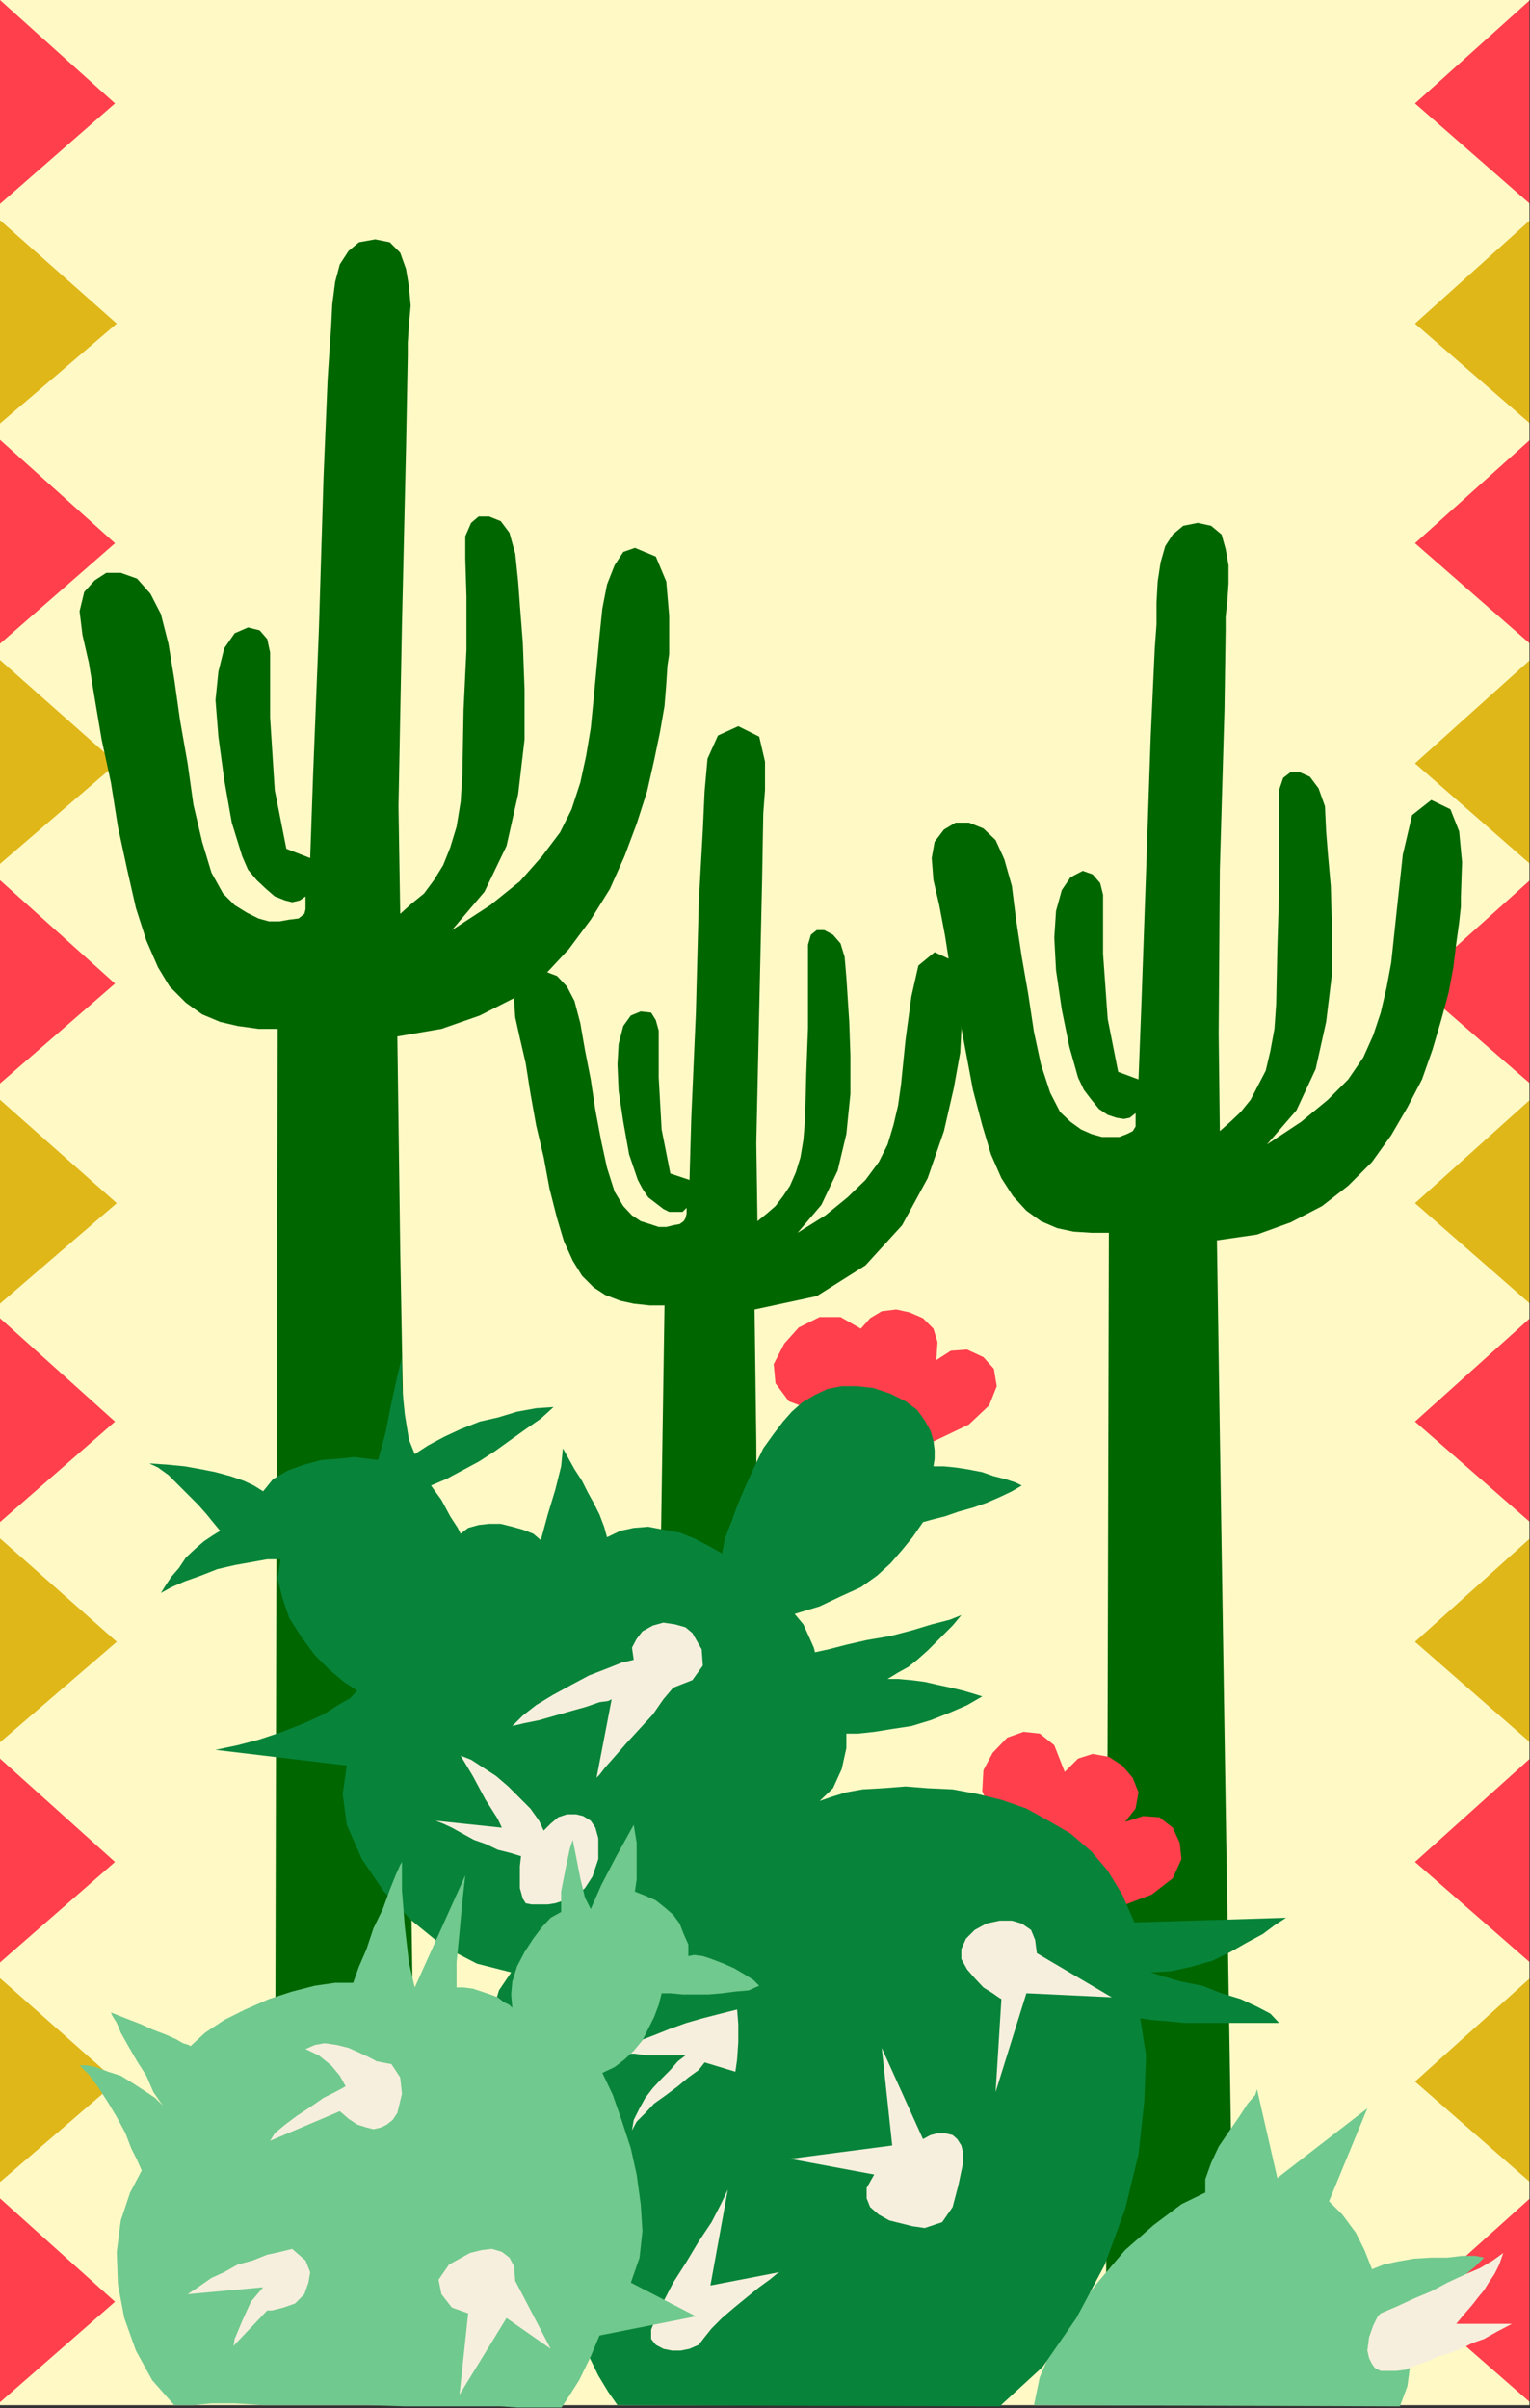 <?xml version="1.0" encoding="UTF-8" standalone="no"?>
<svg
   xmlns:ooo="http://xml.openoffice.org/svg/export"
   xmlns:dc="http://purl.org/dc/elements/1.1/"
   xmlns:cc="http://creativecommons.org/ns#"
   xmlns:rdf="http://www.w3.org/1999/02/22-rdf-syntax-ns#"
   xmlns:svg="http://www.w3.org/2000/svg"
   xmlns="http://www.w3.org/2000/svg"
   xmlns:sodipodi="http://sodipodi.sourceforge.net/DTD/sodipodi-0.dtd"
   xmlns:inkscape="http://www.inkscape.org/namespaces/inkscape"
   version="1.2"
   width="26.34mm"
   height="41.45mm"
   viewBox="0 0 2634 4145"
   preserveAspectRatio="xMidYMid"
   xml:space="preserve"
   id="svg153"
   sodipodi:docname="desert1.svg"
   style="fill-rule:evenodd;stroke-width:28.222;stroke-linejoin:round"
   inkscape:version="0.92.5 (2060ec1f9f, 2020-04-08)"><rect x="0" y="0" width="2634" height="4145" fill="#333333" stroke="none"/><sodipodi:namedview
   pagecolor="#ffffff"
   bordercolor="#666666"
   borderopacity="1"
   objecttolerance="10"
   gridtolerance="10"
   guidetolerance="10"
   inkscape:pageopacity="0"
   inkscape:pageshadow="2"
   inkscape:window-width="664"
   inkscape:window-height="487"
   id="namedview155"
   showgrid="false"
   inkscape:zoom="0.2102413"
   inkscape:cx="49.776379"
   inkscape:cy="78.311809"
   inkscape:window-x="0"
   inkscape:window-y="0"
   inkscape:window-maximized="0"
   inkscape:current-layer="svg153" />
 <defs
   class="ClipPathGroup"
   id="defs8">
  <clipPath
   id="presentation_clip_path"
   clipPathUnits="userSpaceOnUse">
   <rect
   x="0"
   y="0"
   width="21000"
   height="29700"
   id="rect2" />
  </clipPath>
  <clipPath
   id="presentation_clip_path_shrink"
   clipPathUnits="userSpaceOnUse">
   <rect
   x="21"
   y="29"
   width="20958"
   height="29641"
   id="rect5" />
  </clipPath>
 </defs>
 <defs
   class="TextShapeIndex"
   id="defs12">
  <g
   ooo:slide="id1"
   ooo:id-list="id3"
   id="g10" />
 </defs>
 <defs
   class="EmbeddedBulletChars"
   id="defs44">
  <g
   id="bullet-char-template-57356"
   transform="matrix(4.8828125e-4,0,0,-4.8828125e-4,0,0)">
   <path
   d="M 580,1141 1163,571 580,0 -4,571 Z"
   id="path14"
   inkscape:connector-curvature="0" />
  </g>
  <g
   id="bullet-char-template-57354"
   transform="matrix(4.8828125e-4,0,0,-4.8828125e-4,0,0)">
   <path
   d="M 8,1128 H 1137 V 0 H 8 Z"
   id="path17"
   inkscape:connector-curvature="0" />
  </g>
  <g
   id="bullet-char-template-10146"
   transform="matrix(4.8828125e-4,0,0,-4.8828125e-4,0,0)">
   <path
   d="M 174,0 602,739 174,1481 1456,739 Z M 1358,739 309,1346 659,739 Z"
   id="path20"
   inkscape:connector-curvature="0" />
  </g>
  <g
   id="bullet-char-template-10132"
   transform="matrix(4.8828125e-4,0,0,-4.8828125e-4,0,0)">
   <path
   d="M 2015,739 1276,0 H 717 l 543,543 H 174 v 393 h 1086 l -543,545 h 557 z"
   id="path23"
   inkscape:connector-curvature="0" />
  </g>
  <g
   id="bullet-char-template-10007"
   transform="matrix(4.8828125e-4,0,0,-4.8828125e-4,0,0)">
   <path
   d="m 0,-2 c -7,16 -16,29 -25,39 l 381,530 c -94,256 -141,385 -141,387 0,25 13,38 40,38 9,0 21,-2 34,-5 21,4 42,12 65,25 l 27,-13 111,-251 280,301 64,-25 24,25 c 21,-10 41,-24 62,-43 C 886,937 835,863 770,784 769,783 710,716 594,584 L 774,223 c 0,-27 -21,-55 -63,-84 l 16,-20 C 717,90 699,76 672,76 641,76 570,178 457,381 L 164,-76 c -22,-34 -53,-51 -92,-51 -42,0 -63,17 -64,51 -7,9 -10,24 -10,44 0,9 1,19 2,30 z"
   id="path26"
   inkscape:connector-curvature="0" />
  </g>
  <g
   id="bullet-char-template-10004"
   transform="matrix(4.8828125e-4,0,0,-4.8828125e-4,0,0)">
   <path
   d="M 285,-33 C 182,-33 111,30 74,156 52,228 41,333 41,471 c 0,78 14,145 41,201 34,71 87,106 158,106 53,0 88,-31 106,-94 l 23,-176 c 8,-64 28,-97 59,-98 l 735,706 c 11,11 33,17 66,17 42,0 63,-15 63,-46 V 965 c 0,-36 -10,-64 -30,-84 L 442,47 C 390,-6 338,-33 285,-33 Z"
   id="path29"
   inkscape:connector-curvature="0" />
  </g>
  <g
   id="bullet-char-template-9679"
   transform="matrix(4.8828125e-4,0,0,-4.8828125e-4,0,0)">
   <path
   d="M 813,0 C 632,0 489,54 383,161 276,268 223,411 223,592 c 0,181 53,324 160,431 106,107 249,161 430,161 179,0 323,-54 432,-161 108,-107 162,-251 162,-431 0,-180 -54,-324 -162,-431 C 1136,54 992,0 813,0 Z"
   id="path32"
   inkscape:connector-curvature="0" />
  </g>
  <g
   id="bullet-char-template-8226"
   transform="matrix(4.8828125e-4,0,0,-4.8828125e-4,0,0)">
   <path
   d="m 346,457 c -73,0 -137,26 -191,78 -54,51 -81,114 -81,188 0,73 27,136 81,188 54,52 118,78 191,78 73,0 134,-26 185,-79 51,-51 77,-114 77,-187 0,-75 -25,-137 -76,-188 -50,-52 -112,-78 -186,-78 z"
   id="path35"
   inkscape:connector-curvature="0" />
  </g>
  <g
   id="bullet-char-template-8211"
   transform="matrix(4.8828125e-4,0,0,-4.8828125e-4,0,0)">
   <path
   d="M -4,459 H 1135 V 606 H -4 Z"
   id="path38"
   inkscape:connector-curvature="0" />
  </g>
  <g
   id="bullet-char-template-61548"
   transform="matrix(4.8828125e-4,0,0,-4.8828125e-4,0,0)">
   <path
   d="m 173,740 c 0,163 58,303 173,419 116,115 255,173 419,173 163,0 302,-58 418,-173 116,-116 174,-256 174,-419 0,-163 -58,-303 -174,-418 C 1067,206 928,148 765,148 601,148 462,206 346,322 231,437 173,577 173,740 Z"
   id="path41"
   inkscape:connector-curvature="0" />
  </g>
 </defs>
 <g
   id="g49"
   transform="translate(-9183,-12777)">
  <g
   id="id2"
   class="Master_Slide">
   <g
   id="bg-id2"
   class="Background" />
   <g
   id="bo-id2"
   class="BackgroundObjects" />
  </g>
 </g>
 <g
   class="SlideGroup"
   id="g151"
   transform="translate(-9183,-12777)">
  <g
   id="g149">
   <g
   id="container-id1">
    <g
   id="id1"
   class="Slide"
   clip-path="url(#presentation_clip_path)">
     <g
   class="Page"
   id="g145">
      <g
   class="Graphic"
   id="g143">
       <g
   id="id3">
        <rect
   class="BoundingBox"
   x="9183"
   y="12777"
   width="2634"
   height="4145"
   id="rect51"
   style="fill:none;stroke:none" />
        <defs
   id="defs56">
         <clipPath
   id="clip_path_1"
   clipPathUnits="userSpaceOnUse">
          <path
   d="m 9183,12777 h 2633 v 4144 H 9183 Z"
   id="path53"
   inkscape:connector-curvature="0" />
         </clipPath>
        </defs>
        <g
   clip-path="url(#clip_path_1)"
   id="g140">
         <path
   d="M 11817,16917 V 12777 H 9183 v 4140 z"
   id="path58"
   inkscape:connector-curvature="0"
   style="fill:#fff9c6;stroke:none" />
         <path
   d="m 11619,12955 198,173 v -351 z"
   id="path60"
   inkscape:connector-curvature="0"
   style="fill:#ff3f4c;stroke:none" />
         <path
   d="m 11619,13712 198,173 v -351 z"
   id="path62"
   inkscape:connector-curvature="0"
   style="fill:#ff3f4c;stroke:none" />
         <path
   d="m 11619,13334 198,172 v -350 z"
   id="path64"
   inkscape:connector-curvature="0"
   style="fill:#e0b719;stroke:none" />
         <path
   d="m 11619,14470 198,172 v -350 z"
   id="path66"
   inkscape:connector-curvature="0"
   style="fill:#ff3f4c;stroke:none" />
         <path
   d="m 11619,14091 198,173 v -351 z"
   id="path68"
   inkscape:connector-curvature="0"
   style="fill:#e0b719;stroke:none" />
         <path
   d="m 11619,15224 198,173 v -351 z"
   id="path70"
   inkscape:connector-curvature="0"
   style="fill:#ff3f4c;stroke:none" />
         <path
   d="m 11619,14848 198,173 v -351 z"
   id="path72"
   inkscape:connector-curvature="0"
   style="fill:#e0b719;stroke:none" />
         <path
   d="m 11619,15982 198,173 v -351 z"
   id="path74"
   inkscape:connector-curvature="0"
   style="fill:#ff3f4c;stroke:none" />
         <path
   d="m 11619,15603 198,173 v -351 z"
   id="path76"
   inkscape:connector-curvature="0"
   style="fill:#e0b719;stroke:none" />
         <path
   d="m 11619,16739 198,173 v -351 z"
   id="path78"
   inkscape:connector-curvature="0"
   style="fill:#ff3f4c;stroke:none" />
         <path
   d="m 11619,16360 198,173 v -351 z"
   id="path80"
   inkscape:connector-curvature="0"
   style="fill:#e0b719;stroke:none" />
         <path
   d="m 9381,12955 -198,173 v -351 z"
   id="path82"
   inkscape:connector-curvature="0"
   style="fill:#ff3f4c;stroke:none" />
         <path
   d="m 9381,13712 -198,173 v -351 z"
   id="path84"
   inkscape:connector-curvature="0"
   style="fill:#ff3f4c;stroke:none" />
         <path
   d="m 9384,13334 -201,172 v -350 z"
   id="path86"
   inkscape:connector-curvature="0"
   style="fill:#e0b719;stroke:none" />
         <path
   d="m 9381,14470 -198,172 v -350 z"
   id="path88"
   inkscape:connector-curvature="0"
   style="fill:#ff3f4c;stroke:none" />
         <path
   d="m 9384,14091 -201,173 v -351 z"
   id="path90"
   inkscape:connector-curvature="0"
   style="fill:#e0b719;stroke:none" />
         <path
   d="m 9381,15224 -198,173 v -351 z"
   id="path92"
   inkscape:connector-curvature="0"
   style="fill:#ff3f4c;stroke:none" />
         <path
   d="m 9384,14848 -201,173 v -351 z"
   id="path94"
   inkscape:connector-curvature="0"
   style="fill:#e0b719;stroke:none" />
         <path
   d="m 9381,15982 -198,173 v -351 z"
   id="path96"
   inkscape:connector-curvature="0"
   style="fill:#ff3f4c;stroke:none" />
         <path
   d="m 9384,15603 -201,173 v -351 z"
   id="path98"
   inkscape:connector-curvature="0"
   style="fill:#e0b719;stroke:none" />
         <path
   d="m 9381,16739 -198,173 v -351 z"
   id="path100"
   inkscape:connector-curvature="0"
   style="fill:#ff3f4c;stroke:none" />
         <path
   d="m 9384,16360 -201,173 v -351 z"
   id="path102"
   inkscape:connector-curvature="0"
   style="fill:#e0b719;stroke:none" />
         <path
   d="m 9900,16632 -244,66 5,-2150 h -33 l -36,-5 -30,-7 -31,-13 -28,-20 -28,-28 -20,-33 -20,-46 -18,-56 -15,-66 -16,-74 -12,-76 -16,-74 -12,-71 -10,-61 -11,-48 -5,-41 8,-33 18,-20 20,-13 h 25 l 28,10 23,26 18,35 13,51 10,61 10,71 13,74 10,71 15,64 16,53 20,36 20,20 21,13 20,10 18,5 h 18 l 17,-3 16,-2 10,-8 2,-8 v -7 -8 -7 l -10,7 -13,3 -12,-3 -18,-7 -15,-13 -16,-15 -15,-18 -10,-23 -18,-58 -13,-74 -10,-74 -5,-63 5,-49 10,-40 18,-26 23,-10 20,5 13,15 5,23 v 33 79 l 8,125 20,101 41,16 5,-143 10,-251 8,-262 7,-168 3,-46 3,-43 2,-40 5,-39 8,-30 15,-23 18,-15 28,-5 25,5 18,18 10,28 5,30 3,33 -3,33 -2,31 v 22 l -3,158 -7,305 -6,313 3,185 20,-18 21,-17 17,-23 16,-26 12,-30 11,-36 7,-43 3,-48 2,-110 5,-104 v -91 l -2,-66 v -38 l 10,-23 13,-11 h 18 l 20,8 15,20 10,36 5,48 3,41 5,64 3,81 v 86 l -11,94 -20,89 -38,79 -56,66 66,-43 51,-41 38,-43 31,-41 20,-40 15,-46 10,-46 8,-48 5,-51 5,-53 5,-54 5,-48 8,-41 13,-33 15,-23 20,-7 36,15 18,43 5,59 v 66 l -3,20 -2,31 -3,38 -8,46 -10,48 -12,53 -18,56 -21,56 -25,56 -33,53 -38,51 -43,46 -51,38 -59,30 -66,23 -76,13 5,369 13,709 10,686 z"
   id="path104"
   inkscape:connector-curvature="0"
   style="fill:#006600;stroke:none" />
         <path
   d="m 10492,16284 -185,48 20,-1308 h -25 l -28,-3 -23,-5 -26,-10 -20,-13 -20,-20 -16,-26 -15,-33 -12,-40 -13,-51 -10,-54 -13,-55 -10,-56 -8,-51 -10,-43 -8,-36 -2,-30 5,-23 13,-18 17,-8 h 18 l 21,8 17,18 13,25 10,38 8,46 10,51 8,53 10,53 10,46 13,41 15,25 15,16 15,10 16,5 15,5 h 13 l 12,-3 11,-2 7,-5 3,-5 2,-8 v -5 -5 l -7,7 h -11 -12 l -10,-5 -13,-10 -13,-10 -10,-15 -8,-15 -15,-44 -10,-56 -8,-53 -2,-46 2,-35 8,-31 13,-18 17,-7 18,2 8,13 5,18 v 23 58 l 5,89 15,76 33,11 3,-105 8,-183 5,-190 7,-125 3,-66 5,-56 18,-40 35,-16 36,18 10,43 v 49 l -3,40 -2,115 -5,223 -5,229 2,135 16,-13 15,-13 13,-17 12,-18 10,-23 8,-26 5,-30 3,-36 2,-78 3,-79 v -66 -49 -28 l 5,-17 10,-8 h 13 l 15,8 13,15 7,23 3,35 2,31 3,46 2,58 v 66 l -7,69 -15,63 -28,59 -41,48 48,-30 38,-31 31,-30 23,-31 15,-30 10,-33 8,-34 5,-35 8,-79 10,-74 12,-53 28,-23 28,13 16,30 2,46 v 46 l -2,38 -11,61 -17,74 -28,81 -44,81 -63,69 -84,53 -107,23 3,229 2,427 3,412 z"
   id="path106"
   inkscape:connector-curvature="0"
   style="fill:#006600;stroke:none" />
         <path
   d="m 11309,16777 -222,59 5,-1937 h -30 l -31,-2 -28,-6 -28,-12 -25,-18 -23,-25 -20,-31 -18,-41 -15,-50 -16,-61 -12,-64 -13,-69 -13,-68 -10,-64 -10,-53 -10,-43 -3,-38 5,-28 16,-21 20,-12 h 23 l 25,10 21,20 15,33 13,46 7,56 10,66 11,63 10,66 12,56 16,49 17,33 18,17 18,13 18,8 18,5 h 15 15 l 13,-5 10,-5 5,-8 v -8 -7 -8 l -10,8 -10,2 -13,-2 -15,-5 -15,-10 -13,-16 -13,-17 -10,-21 -15,-53 -13,-64 -10,-68 -3,-56 3,-46 10,-36 15,-22 21,-11 17,6 13,15 5,20 v 31 71 l 8,112 18,91 35,13 5,-130 8,-226 8,-234 7,-152 3,-41 v -38 l 2,-36 5,-33 8,-28 13,-20 18,-15 25,-5 23,5 18,15 7,25 5,28 v 31 l -2,30 -3,28 v 21 l -2,139 -8,275 -2,282 2,168 18,-16 18,-17 17,-21 13,-25 13,-25 8,-34 7,-38 3,-43 2,-96 3,-97 v -84 -58 -33 l 7,-21 13,-10 h 15 l 18,8 15,20 11,31 2,43 3,38 5,56 2,71 v 81 l -10,82 -18,81 -33,71 -51,59 59,-39 46,-38 35,-35 26,-38 17,-38 13,-39 10,-43 8,-43 10,-94 10,-92 16,-68 33,-26 33,16 15,38 5,53 -2,59 v 17 l -3,28 -5,36 -5,41 -8,43 -13,48 -15,51 -18,51 -25,48 -28,48 -33,46 -41,41 -45,35 -54,28 -58,21 -69,10 5,333 10,638 10,617 z"
   id="path108"
   inkscape:connector-curvature="0"
   style="fill:#006600;stroke:none" />
         <path
   d="m 11593,16919 -630,-2 10,-48 23,-54 35,-56 44,-56 45,-53 49,-43 48,-36 41,-20 v -23 l 10,-28 13,-28 17,-25 18,-26 15,-23 13,-15 3,-10 35,153 155,-120 -66,160 23,23 23,31 15,30 13,33 20,-8 23,-5 28,-5 31,-2 h 28 l 25,-3 h 23 l 15,3 -15,15 -18,15 -20,16 -18,12 -20,15 -18,13 -18,10 -15,8 10,38 5,41 -5,38 z"
   id="path110"
   inkscape:connector-curvature="0"
   style="fill:#70c98e;stroke:none" />
         <path
   d="m 10589,15207 -48,-18 -23,-31 -3,-33 18,-35 25,-28 36,-18 h 36 l 35,20 16,-18 20,-12 25,-3 23,5 23,10 18,18 7,23 -2,31 25,-16 28,-2 28,13 18,20 5,30 -13,33 -35,33 -69,33 -18,-20 -20,-18 -23,-17 -23,-13 -28,-8 -25,-2 -28,7 z"
   id="path112"
   inkscape:connector-curvature="0"
   style="fill:#ff3f4c;stroke:none" />
         <path
   d="m 10889,15895 -15,-35 2,-36 16,-30 25,-26 28,-10 28,3 25,20 18,46 23,-23 25,-8 28,5 23,15 18,21 10,25 -5,28 -18,23 31,-10 28,2 23,18 12,26 3,28 -15,33 -36,28 -58,22 -21,-30 -23,-28 -25,-25 -25,-26 -31,-20 -30,-15 -31,-13 z"
   id="path114"
   inkscape:connector-curvature="0"
   style="fill:#ff3f4c;stroke:none" />
         <path
   d="m 10904,16919 -658,-2 -16,-23 -17,-28 -16,-33 -15,-36 -13,-35 -7,-33 -8,-33 v -26 l -20,3 -26,5 -25,3 -30,5 -28,5 -28,7 -23,5 -21,8 18,-20 21,-23 17,-26 21,-22 20,-21 18,-20 15,-18 13,-13 -28,-45 -21,-49 -15,-56 -7,-53 v -53 l 5,-49 12,-40 21,-31 -59,-15 -58,-30 -54,-44 -48,-50 -38,-56 -26,-59 -7,-53 7,-49 -226,-27 38,-8 38,-10 39,-13 38,-15 33,-15 25,-16 21,-12 12,-13 -23,-15 -25,-21 -25,-25 -23,-31 -21,-33 -12,-35 -8,-33 5,-33 h -23 l -28,5 -28,5 -30,7 -28,11 -28,10 -23,10 -18,10 8,-13 10,-15 13,-15 12,-18 16,-15 15,-13 15,-10 13,-8 -10,-12 -13,-16 -15,-17 -18,-18 -18,-18 -15,-15 -18,-13 -15,-7 30,2 31,3 28,5 25,5 26,7 23,8 17,8 16,10 17,-21 26,-15 28,-10 30,-8 28,-2 28,-3 23,3 18,2 13,-48 10,-51 10,-45 8,-33 v 50 l 5,49 7,43 10,25 23,-15 28,-15 28,-13 33,-13 31,-7 33,-10 33,-6 30,-2 -22,20 -26,18 -28,20 -25,18 -28,18 -28,15 -28,15 -26,11 18,25 15,28 13,20 5,10 13,-10 18,-5 18,-2 h 20 l 20,5 18,5 18,7 13,11 12,-44 13,-43 10,-40 3,-31 10,18 10,18 13,20 10,20 10,18 10,20 8,21 5,18 23,-11 23,-5 25,-2 26,5 28,5 25,10 25,13 23,13 5,-26 11,-28 12,-33 13,-30 15,-33 15,-31 18,-25 16,-21 15,-17 18,-16 20,-12 23,-11 25,-5 h 26 l 28,3 30,10 26,13 20,15 13,18 10,18 5,17 2,16 v 15 l -2,13 h 18 l 20,2 20,3 26,5 20,7 20,5 18,6 10,5 -17,10 -21,10 -23,10 -23,8 -25,7 -23,8 -20,5 -18,5 -18,26 -18,22 -20,23 -23,21 -28,20 -33,15 -38,18 -43,13 15,18 10,22 8,18 2,8 23,-5 31,-8 35,-8 41,-7 38,-10 33,-10 31,-8 20,-8 -15,18 -15,15 -16,16 -12,12 -18,16 -15,12 -18,10 -18,11 h 18 l 23,2 23,3 22,5 23,5 21,5 17,5 16,5 -26,15 -30,13 -33,13 -33,10 -33,5 -31,5 -28,3 h -20 v 25 l -8,36 -15,33 -23,22 20,-7 26,-8 28,-5 35,-2 39,-3 38,3 43,2 43,8 41,10 43,15 38,21 38,22 36,31 28,33 25,41 21,48 261,-8 -20,13 -20,15 -28,15 -28,16 -31,15 -35,10 -36,8 -35,2 25,8 28,8 36,7 33,13 33,10 28,13 23,12 15,16 h -31 -33 -33 -33 -33 l -30,-3 -26,-2 -20,-3 10,64 -3,78 -10,92 -23,94 -35,96 -49,92 -58,84 z"
   id="path116"
   inkscape:connector-curvature="0"
   style="fill:#07843a;stroke:none" />
         <path
   d="m 10246,16310 20,-11 20,-10 26,-10 25,-10 28,-10 28,-8 31,-8 28,-7 2,25 v 31 l -2,30 -3,21 -53,-16 -10,13 -18,13 -18,15 -20,15 -21,15 -15,16 -15,15 -8,15 3,-18 10,-20 10,-18 13,-17 15,-16 15,-15 13,-15 13,-10 h -3 -10 -15 -18 -20 l -21,-3 h -18 z"
   id="path118"
   inkscape:connector-curvature="0"
   style="fill:#f7efdd;stroke:none" />
         <path
   d="m 10543,16493 176,-23 -18,-168 71,157 13,-7 12,-3 h 13 l 13,3 8,7 7,11 3,12 v 18 l -8,38 -10,38 -18,26 -30,10 -21,-3 -20,-5 -20,-5 -18,-10 -15,-13 -6,-15 v -18 l 13,-23 z"
   id="path120"
   inkscape:connector-curvature="0"
   style="fill:#f7efdd;stroke:none" />
         <path
   d="m 10436,16546 -30,165 119,-23 -5,3 -12,10 -18,13 -21,17 -22,18 -21,18 -18,18 -12,15 -10,13 -16,7 -15,3 h -15 l -15,-3 -13,-7 -8,-10 v -16 l 8,-20 13,-28 17,-33 23,-36 21,-35 22,-33 16,-31 z"
   id="path122"
   inkscape:connector-curvature="0"
   style="fill:#f7efdd;stroke:none" />
         <path
   d="m 10065,15748 18,-18 23,-18 28,-17 33,-18 30,-16 31,-12 25,-10 21,-5 -3,-21 8,-15 10,-13 18,-10 18,-5 20,3 18,5 12,10 16,28 2,28 -18,25 -33,13 -17,20 -18,26 -23,25 -23,25 -20,23 -16,18 -10,13 -5,5 26,-135 -6,3 -15,2 -23,8 -25,7 -28,8 -28,8 -25,5 z"
   id="path124"
   inkscape:connector-curvature="0"
   style="fill:#f7efdd;stroke:none" />
         <path
   d="m 9976,15799 18,7 20,13 23,15 21,18 20,20 18,18 15,21 8,17 12,-12 13,-11 15,-5 h 16 l 12,3 13,8 8,12 5,18 v 36 l -10,30 -13,20 -15,13 -11,5 -10,3 -15,5 -13,2 h -15 -13 l -10,-2 -5,-8 -5,-18 v -17 -21 l 2,-17 -20,-6 -20,-5 -21,-10 -20,-7 -20,-11 -18,-10 -15,-7 -13,-5 114,12 -7,-15 -21,-33 -22,-41 z"
   id="path126"
   inkscape:connector-curvature="0"
   style="fill:#f7efdd;stroke:none" />
         <path
   d="m 10897,16378 10,-160 -5,-3 -10,-7 -16,-10 -15,-16 -13,-15 -10,-18 v -17 l 8,-18 15,-15 20,-11 23,-5 h 21 l 17,5 16,11 7,17 3,23 129,76 -147,-7 z"
   id="path128"
   inkscape:connector-curvature="0"
   style="fill:#f7efdd;stroke:none" />
         <path
   d="m 10149,16922 h -7 -21 -33 l -43,-3 h -51 -56 -58 l -64,-2 h -61 -61 -56 l -51,-3 h -40 l -33,3 h -23 -8 l -38,-43 -28,-51 -20,-56 -11,-58 -2,-56 7,-54 16,-48 20,-38 -8,-18 -10,-20 -10,-26 -15,-28 -15,-25 -16,-25 -17,-23 -16,-16 h 13 l 15,3 21,8 22,7 21,13 20,13 18,12 13,13 -16,-23 -12,-28 -16,-25 -15,-26 -13,-23 -7,-17 -8,-13 -2,-5 25,10 26,10 22,10 21,8 18,8 12,7 10,3 3,2 25,-23 33,-22 36,-18 41,-18 40,-13 39,-10 35,-5 h 31 l 10,-28 13,-30 12,-36 16,-33 12,-33 10,-25 8,-18 3,-5 v 48 l 5,64 7,61 10,43 87,-193 -5,45 -5,54 -5,51 v 43 h 12 l 16,2 15,5 15,5 13,5 10,8 10,5 5,5 -2,-23 2,-22 8,-26 13,-25 15,-23 15,-20 15,-16 18,-10 v -35 l 8,-41 7,-33 5,-15 6,30 7,36 8,33 10,20 18,-41 25,-48 21,-38 10,-18 5,31 v 33 30 l -3,21 18,7 18,8 15,12 15,13 11,15 7,18 8,18 v 20 l 10,-2 15,2 15,5 21,8 18,8 17,10 16,10 10,10 -18,8 -23,2 -23,3 -23,2 h -25 -20 l -21,-2 h -15 l -5,20 -8,21 -10,20 -10,20 -15,18 -16,15 -17,13 -21,10 18,38 15,43 16,49 10,45 7,51 3,46 -5,46 -15,43 112,58 -166,33 -15,36 -20,41 -21,33 z"
   id="path130"
   inkscape:connector-curvature="0"
   style="fill:#70c98e;stroke:none" />
         <path
   d="m 9506,16726 18,-12 23,-16 22,-10 23,-13 26,-7 25,-10 23,-5 20,-5 23,20 8,20 -3,18 -7,20 -16,16 -20,7 -20,5 h -8 l -58,61 2,-12 13,-31 15,-33 21,-25 z"
   id="path132"
   inkscape:connector-curvature="0"
   style="fill:#f7efdd;stroke:none" />
         <path
   d="m 9989,16759 -28,-10 -18,-23 -5,-25 18,-26 18,-10 18,-10 20,-5 18,-2 17,5 13,10 8,15 2,25 61,117 -76,-53 -81,132 z"
   id="path134"
   inkscape:connector-curvature="0"
   style="fill:#f7efdd;stroke:none" />
         <path
   d="m 9709,16304 16,-7 17,-3 21,3 20,5 18,8 15,7 10,5 5,3 26,5 15,23 3,28 -8,33 -8,12 -10,8 -10,5 -13,3 -12,-3 -16,-5 -15,-10 -15,-13 -120,51 8,-13 18,-15 20,-15 23,-15 23,-16 20,-10 13,-7 5,-3 -10,-18 -15,-18 -21,-17 z"
   id="path136"
   inkscape:connector-curvature="0"
   style="fill:#f7efdd;stroke:none" />
         <path
   d="m 11560,16759 28,-12 28,-13 31,-13 28,-15 28,-13 28,-12 22,-13 18,-13 -7,20 -8,16 -10,15 -8,13 -10,12 -10,13 -13,15 -15,18 h 96 l -25,13 -23,13 -20,7 -20,10 -21,8 -18,5 -17,8 -21,7 -18,8 -17,2 h -13 -13 l -10,-5 -5,-7 -5,-10 -3,-13 3,-23 7,-20 8,-16 z"
   id="path138"
   inkscape:connector-curvature="0"
   style="fill:#f7efdd;stroke:none" />
        </g>
       </g>
      </g>
     </g>
    </g>
   </g>
  </g>
 </g>
</svg>